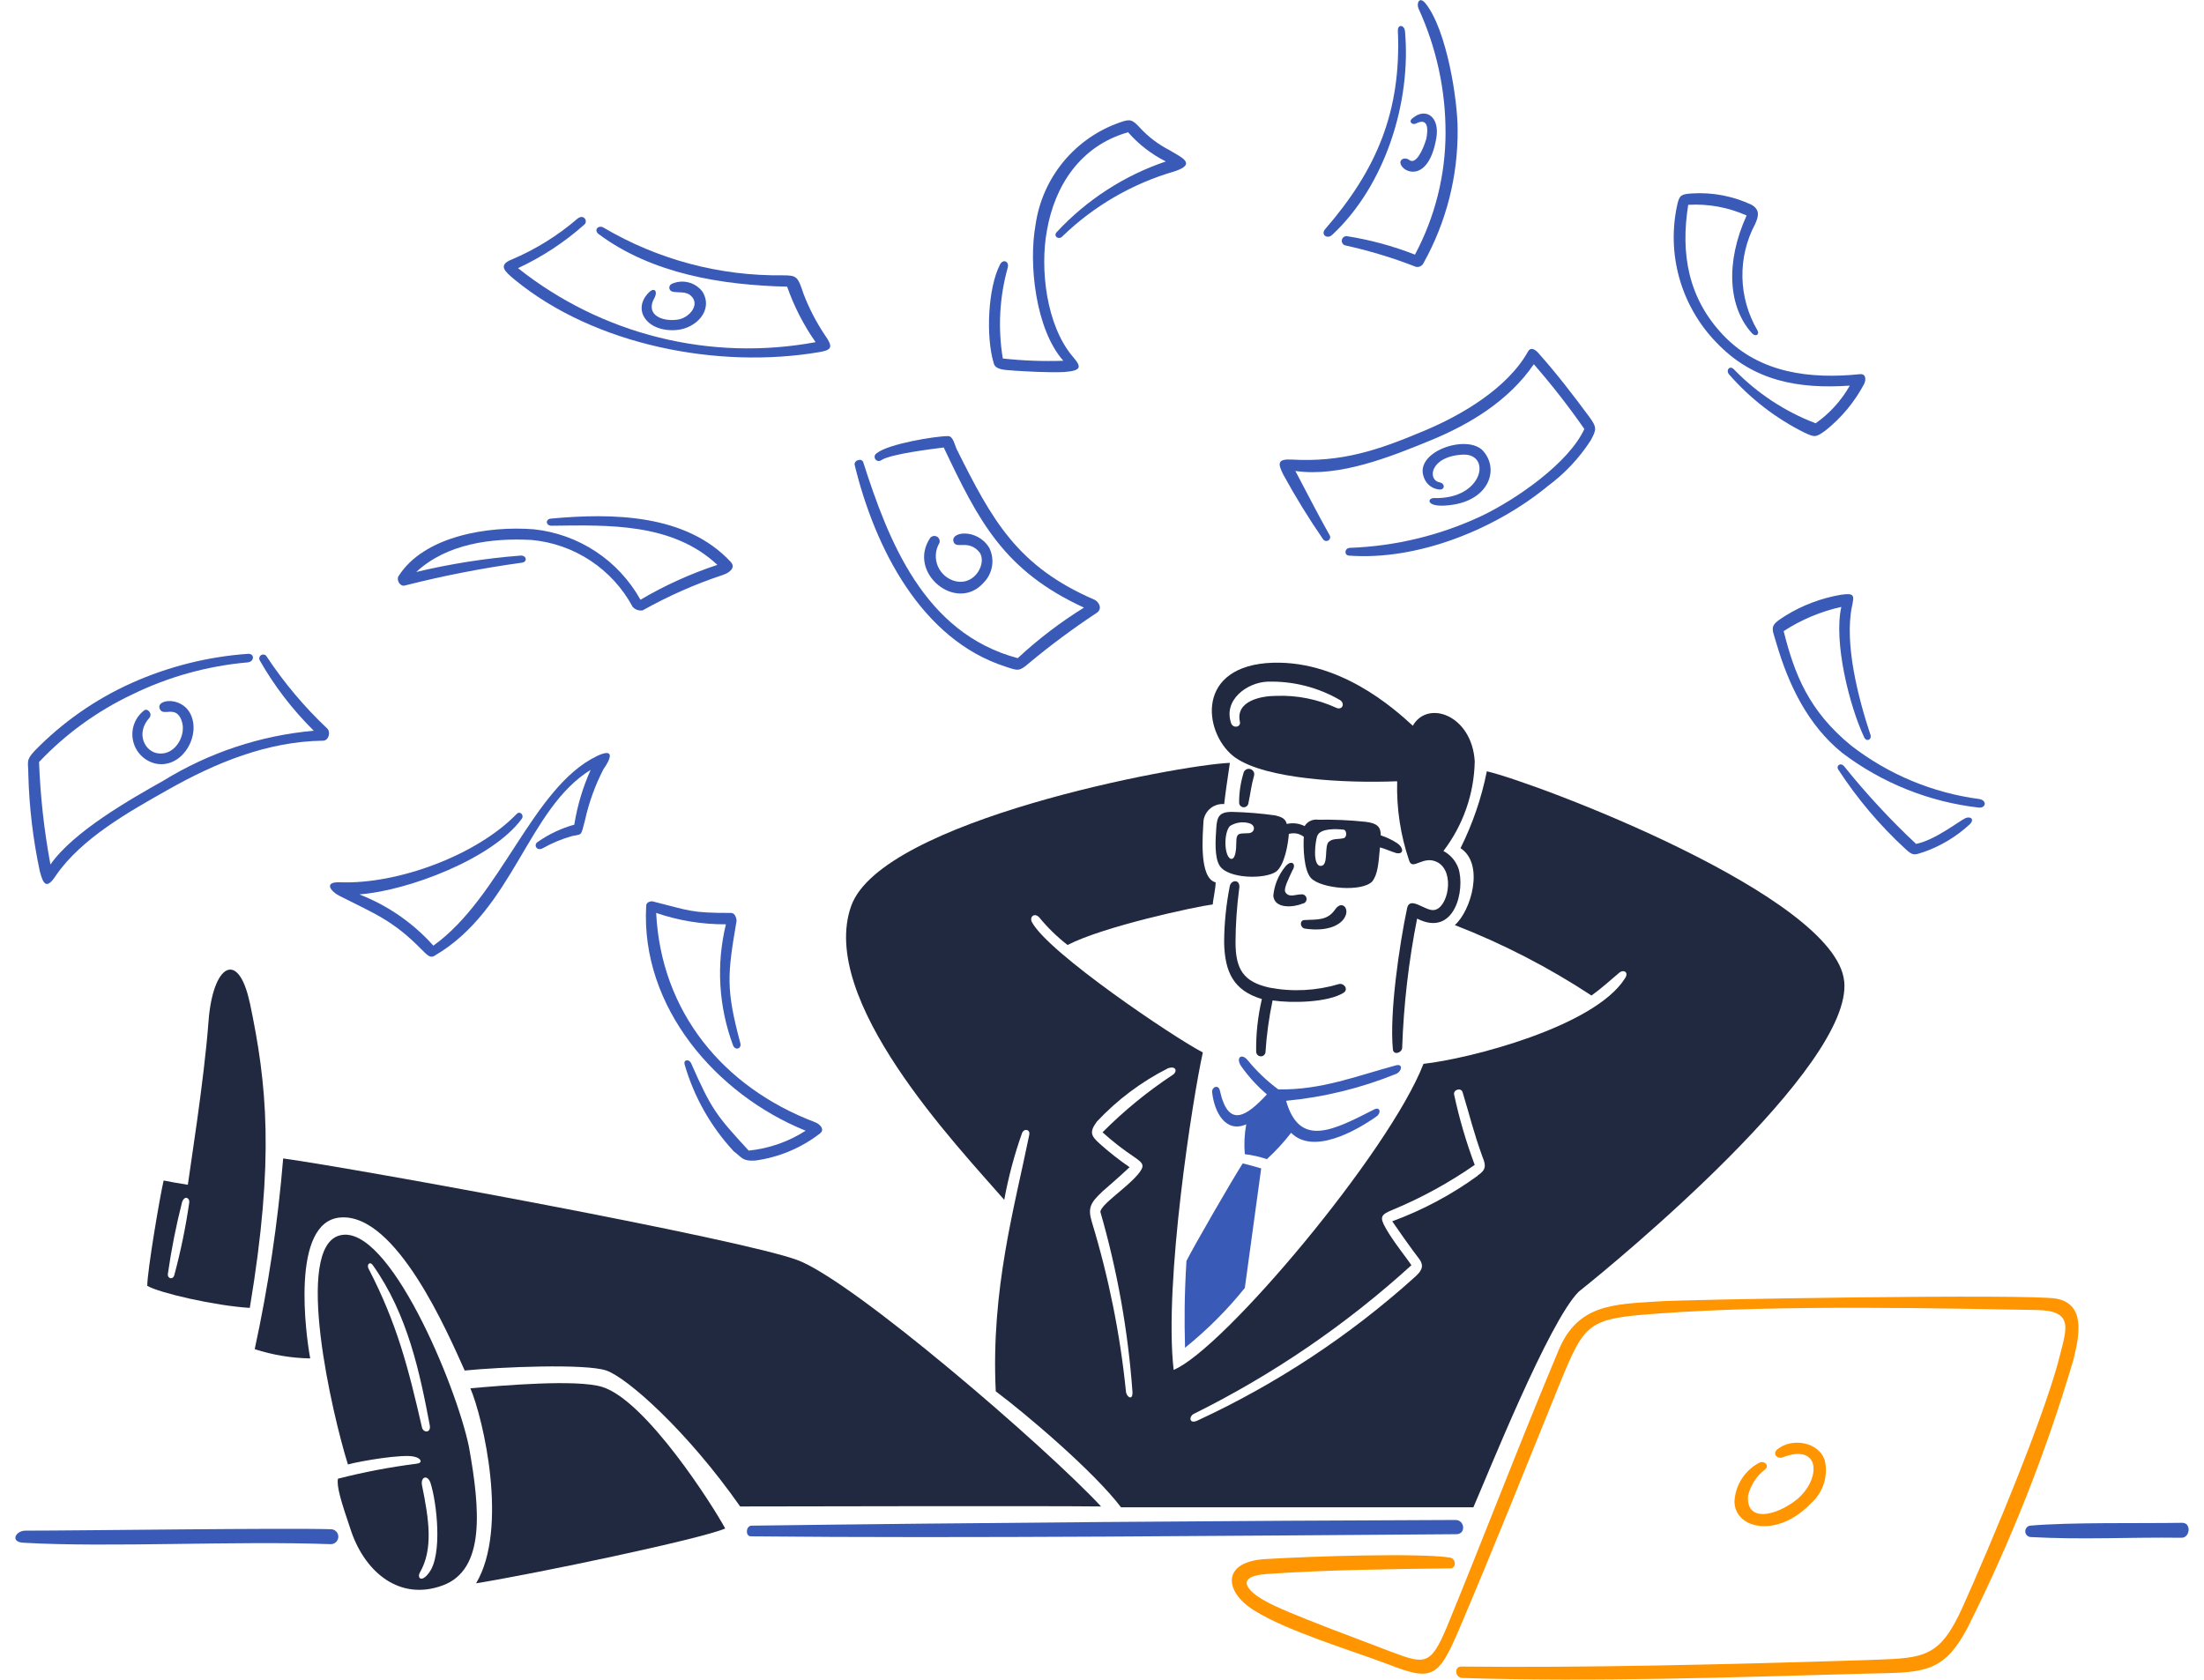 <svg preserveAspectRatio="xMidYMid meet" width="530px" height="100%" viewBox="0 0 524 404" fill="none" xmlns="http://www.w3.org/2000/svg">
<path d="M305.93 208.619C304.372 210.587 303.42 212.967 303.191 215.467C303.534 218.718 308.157 218.206 310.208 217.343C310.357 217.324 310.501 217.276 310.632 217.201C310.762 217.126 310.876 217.025 310.967 216.905C311.057 216.785 311.123 216.648 311.16 216.502C311.197 216.356 311.205 216.204 311.182 216.056C311.159 215.907 311.107 215.764 311.028 215.636C310.949 215.508 310.845 215.397 310.723 215.309C310.6 215.222 310.461 215.16 310.314 215.127C310.167 215.094 310.015 215.091 309.867 215.118C308.498 215.118 306.959 215.973 306.102 214.604C305.59 213.749 306.959 211.181 307.814 209.3C308.838 207.759 307.471 206.561 305.938 208.614" fill="#212941"/>
<path d="M318.085 218.718C316.209 221.457 313.797 221.114 310.723 221.285C309.525 221.285 309.525 222.998 310.723 223.341C316.544 224.196 319.623 222.312 320.478 220.43C321.507 218.375 319.623 216.493 318.085 218.718Z" fill="#212941"/>
<path d="M297.202 193.215C297.714 190.819 297.885 188.927 298.571 186.539C298.614 186.367 298.621 186.189 298.592 186.014C298.564 185.839 298.5 185.672 298.405 185.523C298.311 185.373 298.186 185.245 298.04 185.145C297.895 185.044 297.73 184.975 297.556 184.94C297.383 184.905 297.204 184.906 297.031 184.942C296.858 184.978 296.694 185.049 296.549 185.151C296.403 185.252 296.28 185.382 296.187 185.532C296.093 185.682 296.031 185.85 296.004 186.024C295.315 188.3 294.968 190.666 294.975 193.043C294.975 193.325 295.082 193.597 295.273 193.804C295.465 194.01 295.728 194.137 296.009 194.159C296.29 194.181 296.569 194.095 296.79 193.92C297.011 193.745 297.158 193.493 297.202 193.215Z" fill="#212941"/>
<path d="M328.869 203.828C329.724 203.996 331.605 204.854 332.803 205.194C334.679 205.537 334.516 203.828 332.977 202.798C331.752 202.003 330.428 201.372 329.038 200.922C329.038 198.867 328.183 198.012 325.444 197.669C321.635 197.258 317.804 197.087 313.973 197.157C313.341 197.063 312.694 197.16 312.116 197.434C311.538 197.707 311.054 198.146 310.725 198.695C309.402 198.022 307.882 197.841 306.437 198.183C306.094 196.814 305.065 196.471 303.696 196.128C300.231 195.638 296.741 195.353 293.244 195.273C290.162 195.273 289.647 196.471 289.478 199.21C289.307 201.777 288.964 206.229 290.333 208.282C292.389 211.364 301.115 211.535 303.856 209.651C305.909 208.11 306.764 202.975 306.936 200.579C307.546 200.399 308.191 200.368 308.816 200.487C309.441 200.606 310.028 200.873 310.53 201.265C310.361 203.833 310.53 209.305 312.242 211.181C314.638 213.749 324.396 214.604 326.963 212.036C328.333 210.327 328.502 207.588 328.839 203.822L328.869 203.828ZM297.376 200.392C295.152 200.563 294.294 200.049 294.294 202.619C294.294 204.157 294.125 206.907 292.927 206.553C291.386 205.87 291.215 200.389 292.756 198.679C293.435 198.248 294.197 197.964 294.993 197.846C295.789 197.728 296.601 197.779 297.376 197.996C299.089 198.51 298.748 200.22 297.376 200.392ZM320.156 201.59C318.787 201.933 317.589 201.59 316.56 202.447C315.362 203.474 316.56 208.094 314.684 208.266C312.459 208.437 313.317 201.933 313.829 200.906C314.684 199.194 318.277 199.365 319.993 199.537C320.848 199.537 321.022 201.249 320.164 201.59" fill="#212941"/>
<path d="M299.083 252.952C299.083 253.234 299.19 253.506 299.382 253.713C299.574 253.919 299.836 254.046 300.117 254.068C300.399 254.09 300.678 254.004 300.899 253.829C301.12 253.654 301.267 253.402 301.31 253.124C301.577 248.922 302.149 244.745 303.023 240.627C307.64 241.313 316.372 241.141 320.14 238.751C321.335 237.893 320.14 236.355 318.939 236.695C313.549 238.304 307.851 238.598 302.323 237.553C295.99 236.183 294.109 233.101 294.109 226.597C294.133 222.362 294.419 218.132 294.967 213.931C295.479 211.364 293.091 211.536 292.74 213.074C291.844 217.584 291.385 222.17 291.37 226.769C291.542 233.788 293.597 238.236 300.445 240.292C299.471 244.442 299.01 248.695 299.072 252.958" fill="#212941"/>
<path d="M294.12 182.259C301.479 187.394 320.309 188.423 332.98 187.908C332.796 194.421 333.781 200.914 335.891 207.078C336.745 209.474 339.313 205.537 342.735 207.421C347.023 209.817 345.147 218.718 341.712 218.889C339.656 219.061 336.062 215.467 335.379 218.375C333.503 227.277 331.091 243.709 331.954 252.437C332.125 253.807 334.009 253.295 334.178 252.097C334.54 241.632 335.742 231.214 337.775 220.942C346.846 225.565 349.414 213.926 347.691 208.791C347.038 207.027 345.761 205.564 344.102 204.68C348.848 198.477 351.487 190.92 351.633 183.111C350.95 171.986 340.337 168.221 336.74 174.554C332.452 170.617 318.768 158.12 301.479 159.49C284.022 161.031 286.761 177.121 294.12 182.27V182.259ZM301.822 163.954C307.944 163.779 313.992 165.321 319.283 168.406C320.478 169.261 319.794 170.802 318.428 170.282C313.876 168.175 308.89 167.177 303.878 167.371C300.281 167.371 294.12 168.569 295.147 173.535C295.49 174.905 293.606 175.245 293.091 174.047C291.041 168.401 296.859 164.131 301.822 163.949" fill="#212941"/>
<path d="M188.853 303.105C175.158 297.97 82.553 281.025 65.096 278.629C63.82 294.053 61.534 309.376 58.251 324.5C62.567 325.896 67.065 326.646 71.6 326.727C70.571 321.249 66.808 293.862 78.79 292.836C92.311 291.638 104.805 320.906 108.745 329.637C117.302 328.78 137.844 327.925 142.808 329.637C147.771 331.35 162.147 344.016 174.986 362.333C182.517 362.333 247.563 362.162 261.77 362.333C248.587 348.129 202.373 308.243 188.853 303.105Z" fill="#212941"/>
<path d="M141.781 333.572C135.617 331.696 117.817 333.231 110.114 333.915C113.196 341.105 119.355 367.635 111.484 380.815C126.202 378.419 165.403 370.202 171.392 367.635C168.654 362.5 152.391 336.815 141.781 333.572Z" fill="#212941"/>
<path d="M440.469 236.006C438.416 215.467 366.354 188.251 354.543 185.512C353.263 191.93 351.133 198.149 348.21 204.004C354.029 207.77 350.778 219.066 346.841 222.496C358.361 226.973 369.377 232.653 379.706 239.442C382.099 237.73 384.155 235.845 386.379 233.964C387.408 233.107 388.791 233.793 387.751 235.334C380.389 246.973 350.263 254.675 339.307 255.873C331.093 277.099 291.041 324.682 279.227 329.477C276.831 308.423 283.85 263.919 286.246 253.134C279.058 249.382 249.104 229.172 245.164 221.81C244.481 220.612 245.679 219.414 246.877 220.612C248.898 223.09 251.194 225.33 253.722 227.288C262.282 222.837 284.542 218.045 288.642 217.53C288.642 216.675 289.328 213.765 289.328 212.224C285.22 211.198 286.246 200.585 286.418 197.334C286.59 196.17 287.199 195.115 288.121 194.384C289.043 193.653 290.208 193.3 291.381 193.397C291.552 191.684 292.236 186.893 292.75 183.481C280.254 183.996 209.049 197.347 201.689 217.887C193.649 240.482 227.021 275.4 238.491 288.58C239.493 283.115 240.927 277.738 242.779 272.5C243.294 271.302 244.835 271.645 244.492 273.014C241.069 289.96 235.248 310.159 236.452 334.636C243.982 340.285 260.076 353.977 266.578 362.537H351.306C354.902 354.32 369.452 317.862 376.64 310.671C385.712 303.483 442.541 256.583 440.485 236.041L440.469 236.006ZM270.514 282.601C267.947 285.68 261.614 289.789 261.614 291.501C265.675 305.577 268.256 320.038 269.317 334.649C269.488 337.045 267.947 336.019 267.775 334.821C266.376 320.949 263.625 307.247 259.561 293.91C258.532 290.488 259.218 289.29 262.129 286.551C263.667 285.182 265.72 283.469 268.633 280.73C266.118 279.001 263.716 277.114 261.44 275.081C259.39 273.205 258.873 272.342 260.759 269.774C265.667 264.523 271.461 260.178 277.876 256.937C279.929 256.254 280.101 257.795 279.074 258.478C272.967 262.509 267.289 267.154 262.129 272.342C264.545 274.526 267.119 276.529 269.831 278.334C272.055 279.875 272.398 280.387 270.514 282.622V282.601ZM352.335 282.794C346.024 287.373 339.112 291.059 331.793 293.747C332.476 294.773 336.416 300.423 338.297 302.819C339.666 304.695 338.64 305.901 337.099 307.27C321.564 321.26 304.018 332.841 285.048 341.628C282.995 342.657 282.821 340.773 284.022 340.089C303.059 330.657 320.688 318.616 336.4 304.314C335.542 302.945 331.948 298.496 330.236 295.414C328.695 292.675 329.035 292.16 331.945 290.962C338.873 288.08 345.472 284.465 351.63 280.178C349.559 274.66 347.9 268.996 346.667 263.232C346.495 262.034 348.379 261.523 348.72 262.721C350.596 268.885 351.287 272.135 353.514 278.297C354.369 280.35 354.369 281.379 352.316 282.748" fill="#212941"/>
<path d="M57.05 241.141C54.311 228.304 48.15 231.898 47.134 245.764C46.119 259.631 42.511 282.212 42.171 284.962C39.947 284.619 38.06 284.276 36.35 283.935C35.492 287.529 32.413 305.673 32.413 309.267C35.324 310.979 48.675 314.061 57.069 314.573C63.062 278.629 61.178 260.654 57.069 241.141H57.05ZM42.509 289.239C41.658 295.125 40.458 300.956 38.915 306.699C38.572 307.897 37.202 307.554 37.374 306.356C38.202 300.537 39.346 294.766 40.799 289.07C41.482 287.358 42.675 288.213 42.509 289.239Z" fill="#212941"/>
<path d="M78.79 297.113C67.492 299.852 76.914 340.261 80.666 352.23C83.743 351.375 94.015 349.663 96.583 350.354C98.293 350.694 98.807 351.895 97.095 352.064C90.75 352.865 84.461 354.066 78.268 355.661C77.927 357.537 78.954 360.967 81.521 368.498C84.944 378.253 93.158 385.1 103.428 381.335C113.697 377.57 112.502 363.191 109.763 347.958C106.681 333.065 90.422 294.211 78.782 297.119L78.79 297.113ZM85.63 305.159C85.112 304.132 85.97 303.283 86.656 304.304C95.045 316.114 97.952 330.15 100.348 342.815C100.691 344.691 98.807 344.691 98.472 343.33C95.219 329.126 92.48 318.339 85.635 305.159H85.63ZM100.185 378.248C98.309 380.815 97.274 379.446 97.958 378.248C101.211 372.601 100.185 365.582 98.472 357.194C98.129 355.141 99.842 354.626 100.525 356.682C102.066 361.473 103.433 373.97 100.185 378.248Z" fill="#212941"/>
<path d="M281.967 324.16C287.26 319.895 292.08 315.074 296.345 309.782C297.371 302.42 299.599 286.16 300.282 281.025C299.767 280.854 296.688 279.996 295.833 279.827C293.094 284.115 284.022 299.852 282.31 303.277C281.795 311.834 281.795 317.312 281.967 324.16Z" fill="#3A5AB7"/>
<path d="M296.687 270.412C296.248 272.781 296.133 275.199 296.344 277.6C298.149 277.818 299.927 278.219 301.651 278.798C303.77 276.858 305.717 274.74 307.472 272.465C312.775 277.771 322.876 272.125 328.011 268.528C329.209 267.673 328.869 266.132 327.499 266.818C317.741 271.782 309.524 276.23 306.274 264.763C315.387 263.898 324.325 261.707 332.806 258.258C334.172 257.575 334.344 255.862 332.806 256.205C323.219 258.773 314.831 262.195 304.398 262.024C301.664 259.997 299.193 257.641 297.038 255.007C295.497 253.131 293.956 254.493 295.666 256.717C297.393 259.12 299.405 261.304 301.659 263.222C296.867 268.357 292.415 271.61 290.362 262.367C290.019 260.654 288.31 261.512 288.486 262.71C289.001 267.502 291.74 272.626 296.703 270.412" fill="#3A5AB7"/>
<path d="M76.563 367.806C64.924 367.466 16.483 368.149 3.131 368.149C0.732 368.149 -0.637 370.888 2.616 371.059C23.671 372.257 53.269 370.545 76.56 371.403C77.037 371.403 77.495 371.213 77.832 370.876C78.169 370.539 78.359 370.081 78.359 369.604C78.359 369.127 78.169 368.67 77.832 368.333C77.495 367.995 77.037 367.806 76.56 367.806" fill="#3A5AB7"/>
<path d="M421.46 353.42C422.489 352.565 421.46 351.367 420.265 351.71C418.521 352.58 417.035 353.89 415.953 355.512C414.872 357.133 414.233 359.009 414.101 360.953C413.932 367.629 424.202 370.197 432.416 361.637C433.855 360.389 434.931 358.777 435.534 356.971C436.136 355.164 436.241 353.228 435.838 351.367C434.471 346.744 427.798 345.717 424.37 348.628C423.172 349.654 424.37 351.024 425.74 350.504C429.68 348.963 431.904 349.818 432.759 351.53C433.785 353.755 432.587 357.694 429.162 360.602C424.03 364.711 416.834 366.249 417.354 359.747C417.949 357.226 419.4 354.99 421.46 353.42Z" fill="#FF9500"/>
<path d="M347.01 365.582C295.661 365.753 228.554 366.268 177.725 366.951C176.356 366.951 176.184 369.518 177.554 369.518C228.565 370.033 296.516 369.347 347.198 369.004C349.591 369.004 349.251 365.582 347.024 365.582" fill="#3A5AB7"/>
<path d="M521.775 366.265C511.163 366.437 494.903 366.096 485.145 366.951C484.814 367.014 484.517 367.195 484.31 367.461C484.104 367.728 484.001 368.06 484.022 368.396C484.043 368.733 484.186 369.05 484.425 369.288C484.663 369.526 484.98 369.669 485.317 369.69C497.811 370.374 509.11 369.69 521.604 369.862C523.659 369.862 524 366.265 521.775 366.265Z" fill="#3A5AB7"/>
<path d="M491.478 312.349C485.145 311.151 401.615 312.52 395.454 313.032C385.002 313.718 376.452 313.718 371.832 324.671C362.074 347.952 354.029 369.175 344.957 391.259C341.02 400.671 339.651 400.328 331.434 397.248C325.787 395.024 305.931 387.833 301.308 385.095C296.516 382.527 294.12 379.105 301.479 378.59C315.683 377.564 332.299 377.392 345.815 377.221C347.181 377.221 347.181 374.996 345.815 374.653C338.624 373.455 312.264 374.31 301.139 374.996C290.687 375.68 291.381 382.87 298.572 387.324C306.445 392.29 321.85 396.911 330.922 400.333C341.374 404.441 342.904 403.415 347.696 392.293C356.084 372.608 364.13 352.409 372.172 332.553C378.165 318.003 378.848 317.149 395.622 315.937C425.579 313.713 465.804 314.739 486.858 315.082C495.586 315.254 494.045 319.37 492.333 326.035C487.884 344.01 469.054 386.63 468.028 388.512C462.722 399.296 458.613 398.784 445.436 399.296C413.083 400.322 377.65 401.172 348.379 400.837C346.67 400.837 346.841 403.404 348.551 403.576C380.046 404.602 413.943 403.404 445.436 402.549C459.13 402.206 464.091 402.89 470.092 391.594C480.5 370.886 489.036 349.29 495.597 327.062C496.967 321.415 498.679 313.713 491.489 312.343" fill="#FF9500"/>
    <g class="svg-animation--money svg-animation--money-6">
        <path d="M6.556 209.474C7.411 212.899 8.268 213.926 10.493 210.503C16.657 201.601 27.953 195.268 37.365 189.961C48.835 183.457 61.33 178.322 74.681 178.151C76.051 178.151 76.557 176.098 75.708 175.24C70.212 170.054 65.33 164.254 61.158 157.954C61.045 157.727 60.846 157.554 60.605 157.474C60.364 157.393 60.101 157.412 59.874 157.525C59.647 157.639 59.474 157.838 59.394 158.078C59.314 158.319 59.332 158.582 59.446 158.809C62.987 165.026 67.365 170.728 72.457 175.755C59.653 176.896 47.29 180.998 36.344 187.737C28.13 192.357 14.606 200.065 9.129 207.936C7.615 199.795 6.7 191.555 6.39 183.28C12.791 176.516 20.395 171.003 28.813 167.02C37.506 162.774 46.906 160.163 56.543 159.318C58.256 159.147 58.256 157.091 56.543 157.263C46.903 157.954 37.459 160.33 28.639 164.282C19.926 168.198 12.028 173.721 5.358 180.56C3.133 182.958 3.817 183.127 3.817 186.381C4.022 194.151 4.939 201.885 6.556 209.488" fill="#3A5AB7"/>
        <path d="M31.547 170.963C30.495 171.804 29.699 172.921 29.247 174.19C28.796 175.459 28.708 176.828 28.993 178.144C29.277 179.46 29.923 180.671 30.858 181.64C31.794 182.609 32.98 183.297 34.286 183.629C40.278 184.998 44.896 177.982 43.186 172.673C41.473 167.197 34.114 168.052 35.484 170.62C36.339 172.332 39.249 169.593 40.618 173.187C41.988 176.61 39.249 181.576 35.312 181.227C31.887 181.056 29.491 176.435 32.916 172.667C33.771 171.641 32.402 170.103 31.547 170.958" fill="#3A5AB7"/>
    </g>
<path d="M140.411 181.916C125.006 189.45 117.473 215.807 101.213 227.447C96.335 221.99 90.234 217.765 83.41 215.119C95.052 214.264 115.417 206.559 122.439 196.975C123.12 196.117 122.096 194.919 121.238 195.777C111.652 205.693 92.653 212.723 78.79 212.208C74.681 212.037 76.563 214.433 78.616 215.462C87.007 219.75 91.456 221.28 98.474 228.47C99.844 229.84 100.527 230.523 101.554 229.84C120.552 218.712 123.798 194.579 139.039 185.164C137.151 189.365 135.827 193.797 135.102 198.344C131.985 199.218 129.035 200.607 126.376 202.453C125.175 203.136 126.033 204.849 127.574 203.991C129.786 202.742 132.142 201.766 134.59 201.083C136.986 200.569 136.646 201.255 137.669 197.318C138.611 193.032 140.109 188.888 142.124 184.99C143.833 182.594 145.031 179.684 140.411 181.908" fill="#3A5AB7" class="svg-animation--money svg-animation--money-5"/>
<path d="M178.58 279.141C184.254 278.379 189.628 276.136 194.159 272.637C195.526 271.61 193.987 270.241 192.958 269.898C170.878 261.512 155.974 243.366 154.79 219.575C160.186 221.426 165.856 222.352 171.561 222.314C169.21 231.966 169.807 242.101 173.274 251.411C173.788 252.78 175.501 252.269 174.986 250.728C171.561 237.89 171.907 234.465 174.129 221.457C174.129 221.288 173.96 219.581 172.762 219.581C163.004 219.581 163.004 219.066 154.104 216.842C153.763 216.67 152.391 216.842 152.391 217.868C151.022 242.173 169.168 263.227 190.734 271.959C186.61 274.607 181.92 276.247 177.044 276.745C169.342 268.359 168.141 266.987 163.178 255.691C162.666 254.664 161.302 254.836 161.637 256.034C163.885 263.823 167.931 270.976 173.448 276.917C175.503 278.458 175.503 279.312 178.583 279.141" fill="#3A5AB7" class="svg-animation--money svg-animation--money-4" />
<path d="M172.756 135.188C161.972 123.548 144.169 123.377 129.45 124.736C128.081 124.907 128.252 126.448 129.622 126.448C143.485 126.277 158.719 125.762 169.506 135.863C163.06 137.991 156.861 140.802 151.014 144.249C148.407 139.572 144.714 135.59 140.245 132.641C135.777 129.692 130.664 127.861 125.339 127.303C114.555 126.448 98.979 128.844 92.817 138.602C92.303 139.457 93.16 141.169 94.358 140.826C103.606 138.475 112.978 136.646 122.431 135.348C123.97 135.177 123.627 133.472 122.086 133.636C113.665 134.293 105.309 135.609 97.095 137.573C104.457 130.728 115.241 129.359 124.825 129.871C129.889 130.335 134.759 132.047 139.001 134.853C143.243 137.659 146.723 141.472 149.132 145.951C149.43 146.285 149.807 146.539 150.228 146.688C150.65 146.838 151.103 146.878 151.544 146.805C157.701 143.347 164.176 140.489 170.88 138.27C172.421 137.755 173.962 136.557 172.756 135.188Z" fill="#3A5AB7"/>
<path d="M238.835 160.35C241.914 161.376 242.083 161.548 244.65 159.324C249.739 155.102 255.053 151.159 260.569 147.513C262.282 146.486 261.255 144.774 260.229 144.259C241.571 136.219 235.573 125.089 227.024 107.972C226.509 106.774 226.166 104.89 224.966 104.89C221.889 104.89 210.59 106.766 207.851 108.999C207.731 109.062 207.626 109.149 207.541 109.255C207.456 109.361 207.393 109.483 207.357 109.614C207.32 109.744 207.311 109.881 207.329 110.015C207.347 110.15 207.393 110.279 207.462 110.395C207.532 110.512 207.625 110.613 207.735 110.692C207.845 110.772 207.97 110.828 208.102 110.857C208.235 110.887 208.372 110.889 208.505 110.864C208.638 110.839 208.765 110.787 208.878 110.711C211.105 109.17 221.374 107.972 223.942 107.629C232.328 125.261 238.32 137.243 257.662 146.143C251.973 149.668 246.642 153.739 241.742 158.297C219.15 152.305 210.59 129.889 204.6 111.226C204.257 110.028 202.204 110.711 202.545 111.909C207.339 131.594 218.464 153.846 238.835 160.35Z" fill="#3A5AB7"/>
<path d="M220.689 129.372C215.039 137.757 227.021 147.515 233.526 140.153C234.6 139.073 235.309 137.684 235.555 136.18C235.801 134.677 235.57 133.134 234.895 131.768C231.987 126.976 225.312 127.831 226.338 130.398C227.021 132.111 229.932 129.712 232.502 132.794C234.378 135.19 231.647 140.834 226.855 139.813C225.9 139.595 225.009 139.153 224.257 138.524C223.505 137.896 222.913 137.098 222.529 136.196C222.144 135.294 221.979 134.314 222.046 133.336C222.114 132.358 222.412 131.41 222.916 130.57C223.002 130.285 222.987 129.98 222.873 129.705C222.76 129.43 222.555 129.203 222.293 129.062C222.031 128.921 221.729 128.875 221.437 128.931C221.145 128.988 220.882 129.143 220.691 129.372" fill="#3A5AB7"/>
<g class="svg-animation--money svg-animation--money-1">
    <path d="M341.864 119.783C339.988 119.783 339.811 122.522 346.827 121.324C355.219 119.783 357.443 112.764 353.675 108.487C349.907 104.209 336.729 108.658 339.471 114.991C339.755 115.737 340.242 116.388 340.877 116.872C341.511 117.356 342.268 117.653 343.062 117.73C344.432 117.899 344.606 116.361 343.236 116.018C340.154 115.503 340.824 109.685 348.883 109.342C355.73 109.17 353.675 120.126 341.864 119.794" fill="#3A5AB7"/>
    <path d="M315.175 129.71C315.311 129.914 315.522 130.056 315.763 130.104C316.004 130.152 316.254 130.103 316.458 129.967C316.663 129.831 316.804 129.619 316.853 129.378C316.901 129.138 316.852 128.888 316.716 128.683C313.805 123.548 311.238 118.413 308.499 113.279C319.111 114.82 331.434 109.854 341.02 105.917C350.607 101.98 359.85 96.333 365.84 87.602C370.172 92.569 374.23 97.77 377.994 103.18C374.228 111.395 361.56 120.126 353.338 124.063C343.41 128.741 332.638 131.361 321.671 131.765C320.301 131.765 320.13 133.641 321.499 133.641C337.933 134.839 356.589 127.308 369.257 116.867C373.313 113.864 376.792 110.153 379.527 105.911C380.896 103.344 381.068 102.832 379.184 100.265C375.247 94.958 371.31 89.812 367.03 85.029C366.346 84.174 365.154 83.319 364.462 84.517C359.499 93.417 348.382 99.921 339.3 103.687C328.347 108.31 319.618 111.218 307.636 110.534C304.211 110.363 304.211 111.389 305.58 114.128C308.507 119.481 311.706 124.68 315.166 129.704" fill="#3A5AB7"/>
</g>
<path d="M317.399 56.449C330.064 44.638 336.4 24.613 334.859 7.496C334.687 5.955 333.146 5.784 333.146 7.325C334.001 26.838 328.012 40.873 315.686 55.082C314.488 56.449 316.201 57.647 317.399 56.449Z" fill="#3A5AB7"/>

        <path d="M344.617 31.973C344.593 42.185 342.066 52.235 337.255 61.244C331.957 59.163 326.447 57.67 320.824 56.792C320.548 56.785 320.279 56.879 320.067 57.056C319.855 57.233 319.715 57.481 319.673 57.754C319.63 58.027 319.689 58.305 319.837 58.538C319.985 58.771 320.213 58.942 320.478 59.019C326.253 60.288 331.919 62.004 337.426 64.154C337.79 64.251 338.176 64.219 338.518 64.062C338.861 63.906 339.138 63.635 339.302 63.297C344.79 53.466 347.622 42.376 347.519 31.118C347.519 24.099 344.952 7.325 339.817 0.834C338.276 -1.042 337.59 0.834 338.105 2.032C342.42 11.427 344.64 21.648 344.612 31.986" fill="#3A5AB7" />
        <path d="M335.885 38.477C334.687 37.622 333.146 38.477 334.009 39.846C335.21 41.902 340.688 43.272 342.4 33.17C343.255 28.036 339.83 25.811 336.748 28.379C335.553 29.234 336.577 30.091 337.434 29.748C338.12 29.405 341.028 27.872 340.002 33.342C339.144 36.252 337.434 39.675 335.893 38.477" fill="#3A5AB7"/>

<path d="M240.716 89.142C243.627 89.314 248.93 89.657 252.87 89.485C257.158 89.142 257.158 88.287 254.923 85.72C248.59 78.189 247.049 64.666 248.759 55.436C250.635 44.652 256.799 35.068 268.272 31.814C270.817 34.715 273.897 37.098 277.344 38.833C267.344 42.222 258.344 48.046 251.155 55.779C250.128 56.805 251.667 57.832 252.524 56.805C260.082 49.506 269.306 44.159 279.396 41.229C285.217 39.353 280.594 37.635 278.199 36.094C275.566 34.751 273.19 32.954 271.18 30.788C269.304 28.735 268.784 28.564 266.388 29.418C261.053 31.256 256.328 34.53 252.734 38.88C249.141 43.231 246.817 48.488 246.02 54.074C244.307 63.489 246.02 79.237 252.696 86.77C247.84 86.939 242.978 86.756 238.149 86.224C236.938 78.92 237.347 71.44 239.347 64.312C239.69 62.774 238.149 62.259 237.471 63.629C234.56 69.278 234.048 80.917 235.932 87.25C236.273 88.963 238.497 88.963 240.724 89.126" fill="#3A5AB7" class="svg-animation--money svg-animation--money-2"/>
    <g class="svg-animation--money svg-animation--money-3">
        <path d="M153.249 70.144C148.797 74.253 152.394 79.899 159.579 79.388C164.376 79.044 168.653 74.596 165.914 70.144C165.081 69.045 163.899 68.261 162.563 67.92C161.226 67.58 159.813 67.702 158.555 68.268C158.361 68.348 158.197 68.489 158.088 68.669C157.979 68.849 157.93 69.059 157.949 69.268C157.968 69.478 158.053 69.676 158.193 69.834C158.332 69.991 158.518 70.1 158.724 70.144C160.096 70.487 161.978 69.973 163.175 71.171C165.403 73.226 162.835 76.305 160.268 76.82C156.671 77.504 151.877 75.963 154.444 71.514C155.13 70.144 154.444 69.118 153.249 70.144Z" fill="#3A5AB7"/>
        <path d="M120.726 67.233C140.068 83.153 169.851 88.802 193.987 84.694C197.066 84.179 197.409 83.496 195.356 80.585C193.28 77.482 191.557 74.156 190.222 70.669C188.852 66.563 188.678 66.22 185.255 66.22C170.098 66.418 155.177 62.447 142.124 54.739C140.923 54.053 139.712 55.251 140.923 56.278C153.763 65.864 170.708 68.606 186.285 68.946C187.945 73.687 190.246 78.178 193.124 82.295C180.618 84.62 167.758 84.234 155.414 81.163C143.069 78.092 131.527 72.408 121.568 64.495C127.355 61.803 132.717 58.282 137.487 54.042C138.514 53.188 137.316 51.303 135.775 52.673C131.059 56.717 125.747 60.009 120.027 62.431C116.605 63.8 118.486 65.341 120.713 67.223" fill="#3A5AB7"/>
    </g>
<path d="M441.829 92.739C439.798 96.336 436.991 99.435 433.612 101.811C426.175 98.973 419.454 94.531 413.927 88.802C412.901 87.776 411.874 89.145 412.901 90.171C417.935 95.915 424.039 100.624 430.873 104.035C433.443 105.233 433.612 105.233 436.008 103.523C439.813 100.48 442.958 96.694 445.251 92.396C445.766 91.369 445.766 89.828 444.225 90C432.414 91.198 420.26 89.828 411.529 80.757C402.971 71.856 401.077 61.072 402.971 49.261C407.788 48.983 412.601 49.863 417.007 51.829C411.872 63.125 412.555 73.909 418.376 80.237C419.231 81.094 420.252 80.408 419.574 79.382C417.323 75.527 416.094 71.16 416.004 66.697C415.915 62.233 416.967 57.821 419.062 53.879C419.917 52.003 420.257 50.454 418.204 49.256C413.773 47.171 408.89 46.229 404 46.517C401.433 46.688 400.918 46.86 400.407 48.913C399.049 54.809 399.186 60.95 400.803 66.78C402.421 72.61 405.468 77.944 409.669 82.298C418.569 91.713 429.525 93.594 441.847 92.75" fill="#3A5AB7" class="svg-animation--money svg-animation--money-3" />
<path d="M442.364 145.8C442.876 143.233 443.048 142.55 439.625 143.062C434.957 143.867 430.484 145.552 426.445 148.028C422.337 150.595 423.02 150.764 424.218 154.872C427.131 164.788 431.752 174.385 439.968 181.061C449.54 188.326 460.892 192.879 472.831 194.241C474.543 194.413 474.886 192.532 473.002 192.189C461.773 190.714 451.137 186.284 442.182 179.351C431.91 170.963 428.487 162.063 425.92 151.793C430.157 149.041 434.852 147.07 439.784 145.972C437.908 154.36 441.66 169.593 445.261 177.296C445.776 178.494 447.137 177.982 446.805 176.784C443.892 168.053 440.47 154.872 442.354 145.8" fill="#3A5AB7" class="svg-animation--money svg-animation--money-7"/>
<path d="M469.569 196.809C467.856 197.664 462.209 202.115 457.758 202.973C451.562 197.17 445.784 190.936 440.469 184.317C439.614 183.288 438.416 184.146 439.1 185.172C443.652 192.146 449.054 198.528 455.18 204.171C457.056 205.883 457.233 205.712 459.8 204.857C463.868 203.399 467.596 201.128 470.756 198.181C471.954 196.811 470.584 196.305 469.558 196.811" fill="#3A5AB7"/>
</svg>

